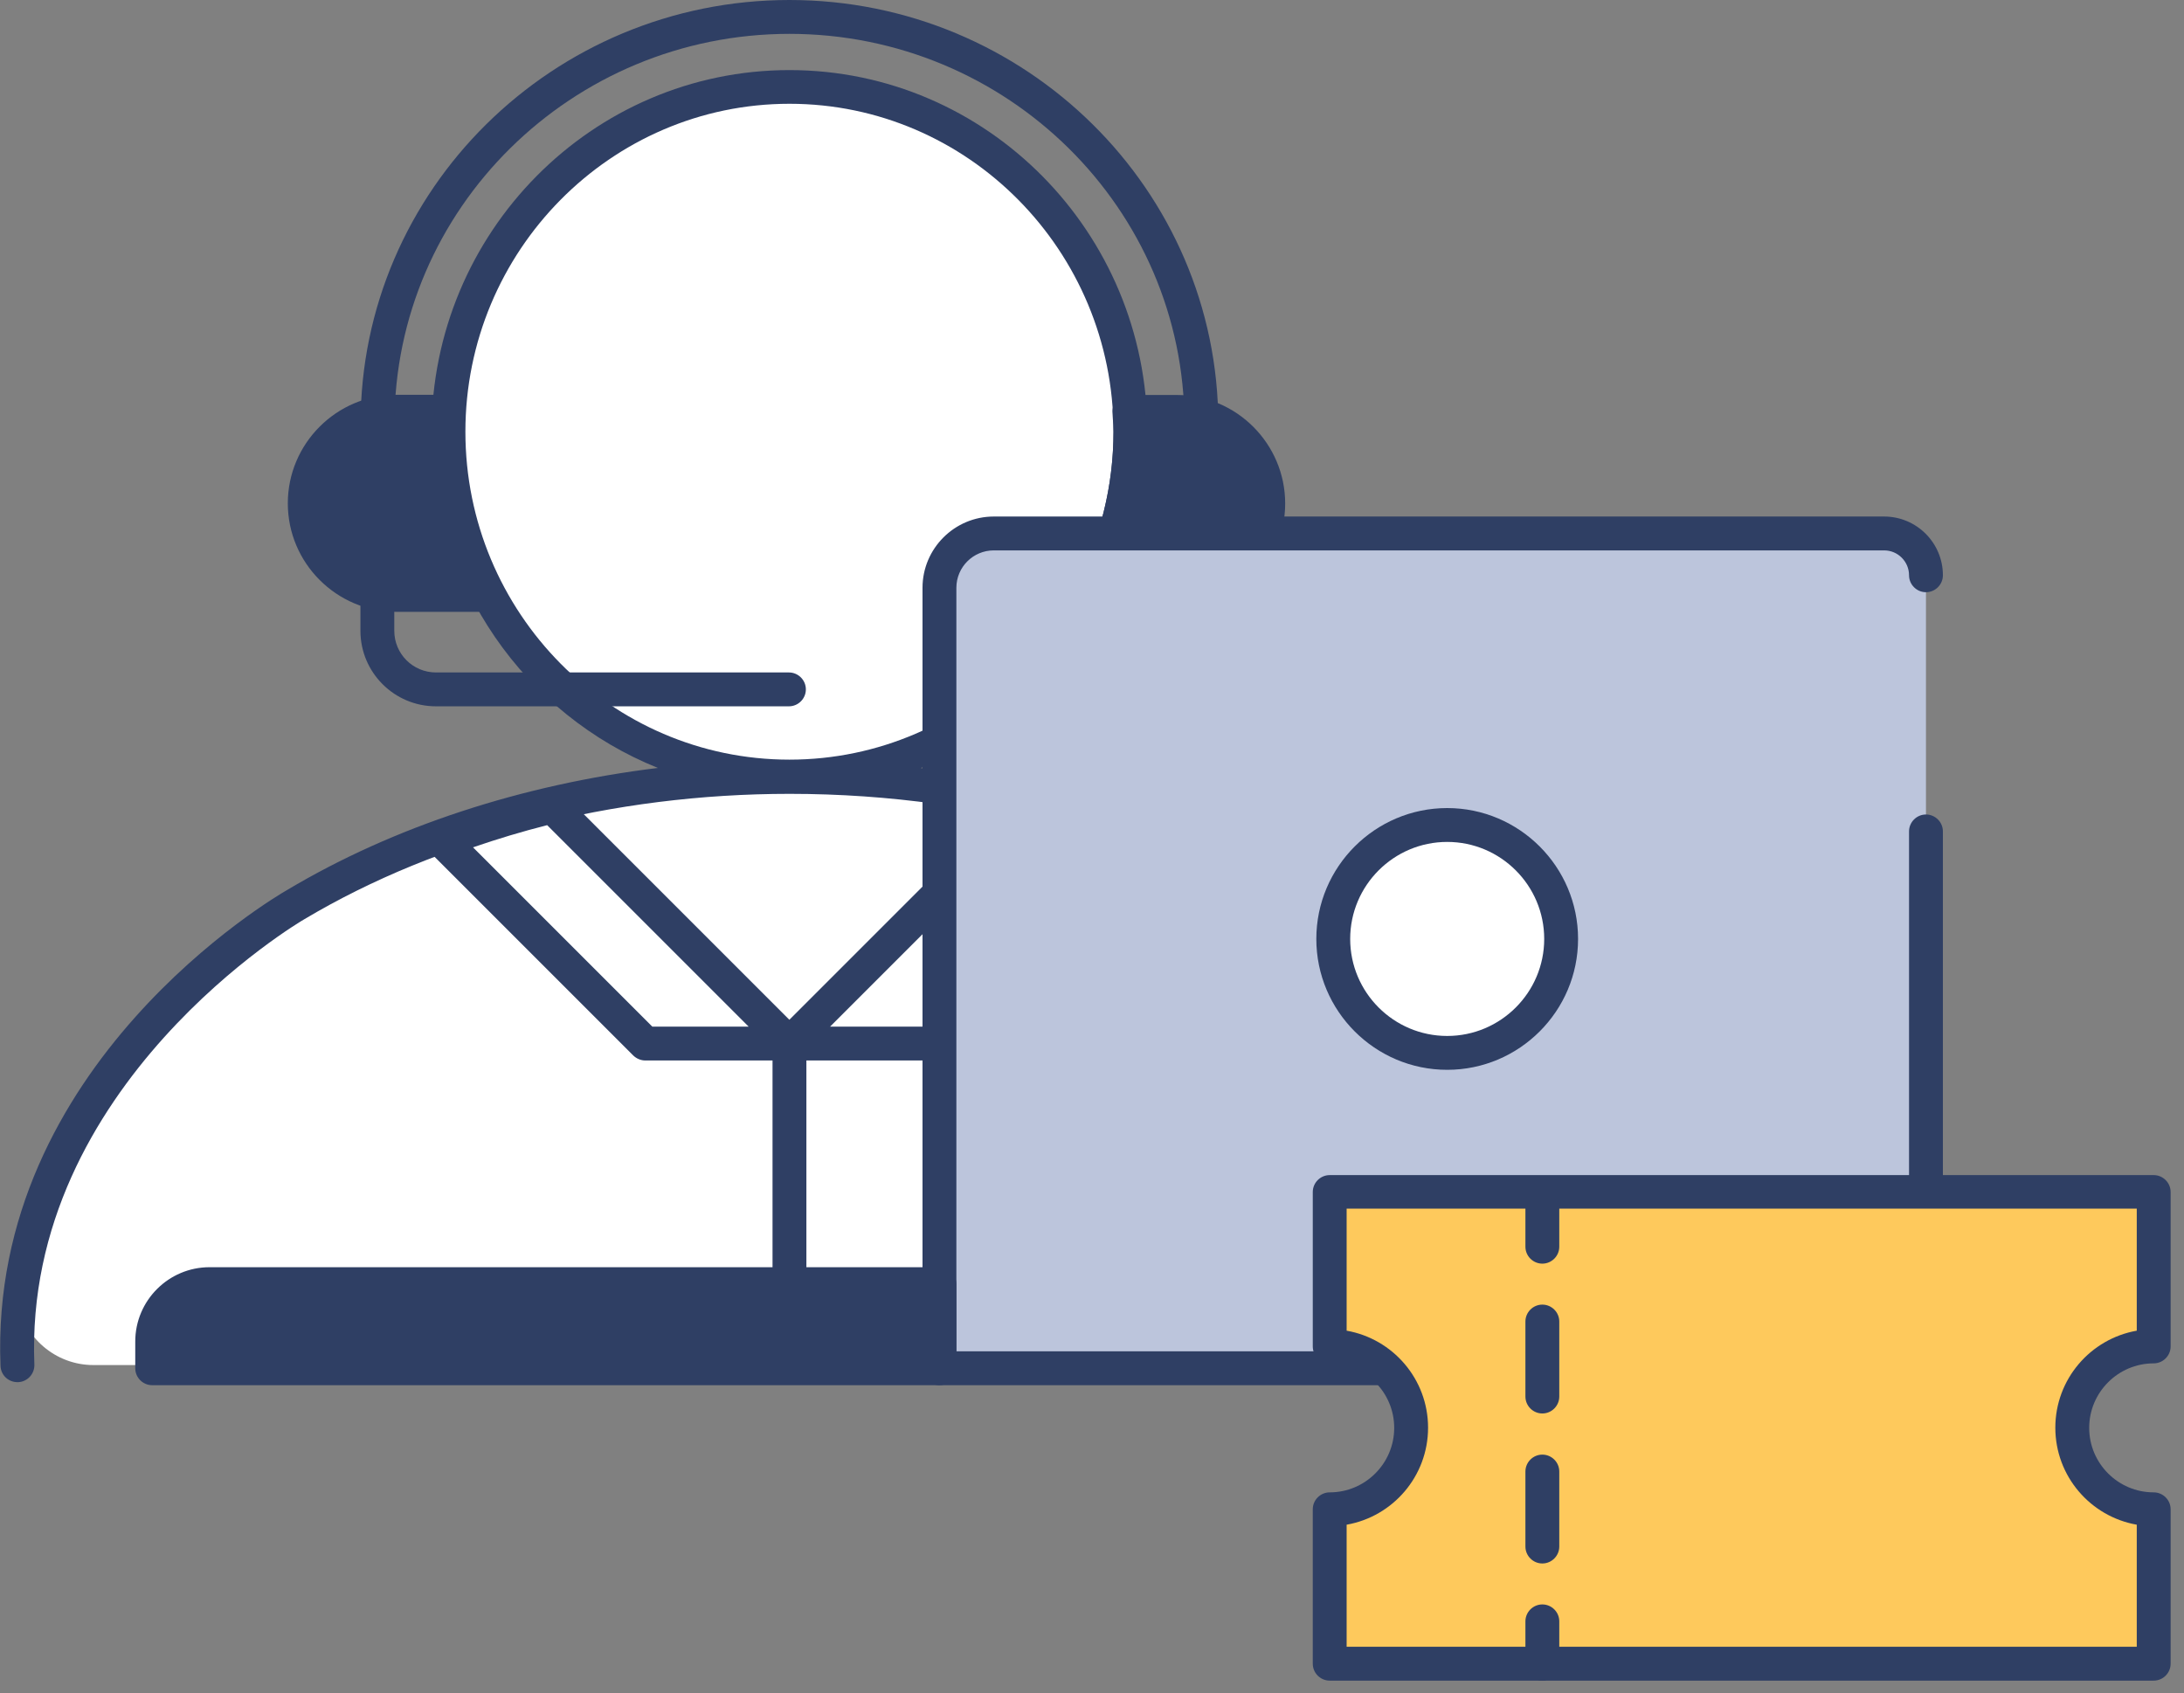 <svg width="129" height="100" viewBox="0 0 129 100" fill="none" xmlns="http://www.w3.org/2000/svg">
<rect x="0" y="0" width="129" height="100" fill="#808080" stroke="none"/>
<g clip-path="url(#clip0_270_396)">
<path d="M87.73 80.63H5.52C3.26 80.63 1.39 78.98 1.02 76.81C2.31 59.59 22.25 45.88 46.63 45.88C71.01 45.88 90.95 59.59 92.24 76.81C91.87 78.98 89.99 80.63 87.74 80.63H87.73ZM66.769 25.5C66.769 36.75 57.749 45.87 46.63 45.87C35.51 45.87 26.489 36.75 26.489 25.5C26.489 14.25 35.51 5.13 46.63 5.13C57.749 5.13 66.769 14.25 66.769 25.5Z" fill="white"/>
<path d="M54.4 45.36C62.219 42.22 67.769 34.51 67.769 25.51C67.769 13.73 58.289 4.14 46.63 4.14C34.969 4.14 25.489 13.73 25.489 25.51C25.489 34.52 31.04 42.22 38.859 45.36C30.849 46.34 23.259 48.81 16.959 52.57C16.239 52.98 -0.68 62.9 0.03 80.68C0.05 81.22 0.49 81.64 1.03 81.64C1.04 81.64 1.06 81.64 1.07 81.64C1.62 81.62 2.05 81.15 2.03 80.6C1.37 64.05 17.79 54.4 17.97 54.3C25.989 49.52 36.169 46.89 46.639 46.89C70.34 46.89 89.9 60 91.24 76.77C90.9 78.44 89.45 79.65 87.74 79.65C87.189 79.65 86.74 80.1 86.74 80.65C86.74 81.2 87.189 81.65 87.74 81.65C90.46 81.65 92.769 79.69 93.23 76.99C93.24 76.91 93.249 76.83 93.24 76.75C92.049 60.79 75.579 47.94 54.41 45.37L54.4 45.36ZM27.489 25.5C27.489 14.82 36.08 6.13 46.63 6.13C57.179 6.13 65.769 14.82 65.769 25.5C65.769 36.18 57.179 44.87 46.63 44.87C36.08 44.87 27.489 36.18 27.489 25.5Z" fill="#2F3F64"/>
<path d="M46.63 81.63C46.08 81.63 45.63 81.18 45.63 80.63V61.64C45.63 61.09 46.08 60.64 46.63 60.64C47.18 60.64 47.63 61.09 47.63 61.64V80.63C47.63 81.18 47.18 81.63 46.63 81.63Z" fill="#2F3F64"/>
<path d="M55.139 62.64H46.629C46.229 62.64 45.859 62.4 45.709 62.02C45.549 61.65 45.639 61.22 45.929 60.93L59.929 46.93C60.179 46.68 60.539 46.59 60.869 46.67C63.159 47.23 65.379 47.92 67.489 48.71C67.809 48.83 68.039 49.1 68.109 49.43C68.179 49.76 68.079 50.11 67.839 50.35L55.839 62.35C55.649 62.54 55.399 62.64 55.129 62.64H55.139ZM49.039 60.64H54.719L65.309 50.05C63.889 49.56 62.429 49.13 60.929 48.74L49.029 60.64H49.039Z" fill="#2F3F64"/>
<path d="M46.629 62.64H38.119C37.849 62.64 37.599 62.53 37.409 62.35L25.409 50.35C25.169 50.11 25.069 49.76 25.139 49.43C25.209 49.1 25.449 48.83 25.759 48.71C27.869 47.91 30.099 47.23 32.379 46.67C32.709 46.59 33.079 46.69 33.319 46.93L47.319 60.93C47.609 61.22 47.689 61.65 47.539 62.02C47.389 62.39 47.019 62.64 46.619 62.64H46.629ZM38.529 60.64H44.219L32.319 48.74C30.819 49.12 29.359 49.56 27.939 50.05L38.529 60.64Z" fill="#2F3F64"/>
<path d="M70.96 26.03C70.41 26.03 69.96 25.58 69.96 25.03C69.96 12.33 59.49 2 46.63 2C33.77 2 23.3 12.33 23.3 25.03C23.3 25.58 22.85 26.03 22.3 26.03C21.75 26.03 21.3 25.58 21.3 25.03C21.29 11.23 32.66 0 46.63 0C60.6 0 71.96 11.23 71.96 25.03C71.96 25.58 71.51 26.03 70.96 26.03Z" fill="#2F3F64"/>
<path d="M69.5 35.14H64.38C65.91 32.27 66.78 28.99 66.78 25.5C66.78 25.1 66.74 24.71 66.72 24.32H69.51C72.5 24.32 74.92 26.74 74.92 29.73C74.92 32.72 72.5 35.14 69.51 35.14H69.5Z" fill="#2F3F64"/>
<path d="M69.5 36.14H64.38C64.03 36.14 63.7 35.96 63.52 35.65C63.34 35.34 63.33 34.98 63.49 34.67C64.98 31.87 65.77 28.7 65.77 25.5C65.77 25.24 65.75 24.98 65.73 24.72L65.71 24.38C65.69 24.11 65.79 23.84 65.98 23.64C66.17 23.44 66.43 23.33 66.71 23.33H69.5C73.03 23.33 75.91 26.21 75.91 29.74C75.91 33.27 73.03 36.15 69.5 36.15V36.14ZM65.97 34.14H69.5C71.93 34.14 73.91 32.16 73.91 29.73C73.91 27.3 71.93 25.32 69.5 25.32H67.77C67.77 25.38 67.77 25.44 67.77 25.5C67.77 28.47 67.15 31.43 65.97 34.14Z" fill="#2F3F64"/>
<path d="M23.401 35.14H28.52C26.991 32.27 26.12 28.99 26.12 25.5C26.12 25.1 26.16 24.71 26.18 24.32H23.39C20.401 24.32 17.98 26.74 17.98 29.73C17.98 32.72 20.401 35.14 23.39 35.14H23.401Z" fill="#2F3F64"/>
<path d="M28.53 36.14H23.41C19.88 36.14 17 33.26 17 29.73C17 26.2 19.88 23.32 23.41 23.32H26.2C26.48 23.32 26.74 23.43 26.93 23.63C27.12 23.83 27.22 24.1 27.2 24.37L27.18 24.71C27.16 24.97 27.14 25.23 27.14 25.49C27.14 28.68 27.93 31.85 29.42 34.66C29.59 34.97 29.58 35.34 29.39 35.64C29.21 35.94 28.88 36.13 28.53 36.13V36.14ZM23.4 25.32C20.97 25.32 18.99 27.3 18.99 29.73C18.99 32.16 20.97 34.14 23.4 34.14H26.93C25.75 31.43 25.13 28.47 25.13 25.5C25.13 25.44 25.13 25.38 25.13 25.32H23.4Z" fill="#2F3F64"/>
<path d="M46.599 41.72H25.749C23.289 41.72 21.289 39.72 21.289 37.26V29.74C21.289 29.19 21.739 28.74 22.289 28.74C22.839 28.74 23.289 29.19 23.289 29.74V37.26C23.289 38.62 24.389 39.72 25.749 39.72H46.599C47.149 39.72 47.599 40.17 47.599 40.72C47.599 41.27 47.149 41.72 46.599 41.72Z" fill="#2F3F64"/>
<path d="M113.759 33.98C113.759 32.62 112.659 31.51 111.289 31.51H58.699C56.929 31.51 55.489 32.95 55.489 34.72V80.82H111.289C112.649 80.82 113.759 79.72 113.759 78.35V49.11" fill="#BCC5DC"/>
<path d="M111.289 81.82H55.489C54.939 81.82 54.489 81.37 54.489 80.82V34.72C54.489 32.4 56.379 30.51 58.699 30.51H111.289C113.199 30.51 114.759 32.06 114.759 33.98C114.759 34.53 114.309 34.98 113.759 34.98C113.209 34.98 112.759 34.53 112.759 33.98C112.759 33.17 112.099 32.51 111.289 32.51H58.699C57.479 32.51 56.489 33.5 56.489 34.72V79.82H111.289C112.099 79.82 112.759 79.16 112.759 78.35V49.11C112.759 48.56 113.209 48.11 113.759 48.11C114.309 48.11 114.759 48.56 114.759 49.11V78.35C114.759 80.26 113.199 81.82 111.289 81.82Z" fill="#2F3F64"/>
<path d="M55.489 75.85V80.82H8.989V79.24C8.989 77.37 10.509 75.85 12.379 75.85H55.489Z" fill="#2F3F64"/>
<path d="M55.489 81.82H8.989C8.439 81.82 7.989 81.37 7.989 80.82V79.24C7.989 76.82 9.959 74.85 12.379 74.85H55.489C56.039 74.85 56.489 75.3 56.489 75.85V80.82C56.489 81.37 56.039 81.82 55.489 81.82ZM9.989 79.82H54.489V76.85H12.379C11.059 76.85 9.989 77.92 9.989 79.24V79.82Z" fill="#2F3F64"/>
<path d="M85.48 62.191C89.197 62.191 92.21 59.177 92.21 55.461C92.21 51.744 89.197 48.73 85.48 48.73C81.763 48.73 78.75 51.744 78.75 55.461C78.75 59.177 81.763 62.191 85.48 62.191Z" fill="white"/>
<path d="M85.48 63.191C81.22 63.191 77.75 59.721 77.75 55.461C77.75 51.2 81.22 47.73 85.48 47.73C89.74 47.73 93.21 51.2 93.21 55.461C93.21 59.721 89.74 63.191 85.48 63.191ZM85.48 49.73C82.32 49.73 79.75 52.3 79.75 55.461C79.75 58.62 82.32 61.191 85.48 61.191C88.64 61.191 91.21 58.62 91.21 55.461C91.21 52.3 88.64 49.73 85.48 49.73Z" fill="#2F3F64"/>
<path d="M122.4 84.34C122.4 81.68 124.55 79.53 127.21 79.53V70.41H78.54V79.53C81.2 79.53 83.35 81.68 83.35 84.34C83.35 87 81.2 89.15 78.54 89.15V98.27H127.21V89.15C124.55 89.15 122.4 87 122.4 84.34Z" fill="#FEC95C"/>
<path d="M127.21 99.27H78.54C77.99 99.27 77.54 98.82 77.54 98.27V89.15C77.54 88.6 77.99 88.15 78.54 88.15C80.64 88.15 82.35 86.44 82.35 84.34C82.35 82.24 80.64 80.53 78.54 80.53C77.99 80.53 77.54 80.08 77.54 79.53V70.41C77.54 69.86 77.99 69.41 78.54 69.41H127.21C127.76 69.41 128.21 69.86 128.21 70.41V79.53C128.21 80.08 127.76 80.53 127.21 80.53C125.11 80.53 123.4 82.24 123.4 84.34C123.4 86.44 125.11 88.15 127.21 88.15C127.76 88.15 128.21 88.6 128.21 89.15V98.27C128.21 98.82 127.76 99.27 127.21 99.27ZM79.54 97.27H126.21V90.06C123.48 89.58 121.4 87.2 121.4 84.33C121.4 81.46 123.48 79.08 126.21 78.6V71.39H79.54V78.6C82.27 79.08 84.35 81.46 84.35 84.33C84.35 87.2 82.27 89.58 79.54 90.06V97.27Z" fill="#2F3F64"/>
<path d="M91.1 74.64C90.55 74.64 90.1 74.19 90.1 73.64V71.14C90.1 70.59 90.55 70.14 91.1 70.14C91.65 70.14 92.1 70.59 92.1 71.14V73.64C92.1 74.19 91.65 74.64 91.1 74.64Z" fill="#2F3F64"/>
<path d="M91.1 92.35C90.55 92.35 90.1 91.9 90.1 91.35V86.92C90.1 86.37 90.55 85.92 91.1 85.92C91.65 85.92 92.1 86.37 92.1 86.92V91.35C92.1 91.9 91.65 92.35 91.1 92.35ZM91.1 83.49C90.55 83.49 90.1 83.04 90.1 82.49V78.06C90.1 77.51 90.55 77.06 91.1 77.06C91.65 77.06 92.1 77.51 92.1 78.06V82.49C92.1 83.04 91.65 83.49 91.1 83.49Z" fill="#2F3F64"/>
<path d="M91.1 99.269C90.55 99.269 90.1 98.82 90.1 98.269V95.769C90.1 95.219 90.55 94.769 91.1 94.769C91.65 94.769 92.1 95.219 92.1 95.769V98.269C92.1 98.82 91.65 99.269 91.1 99.269Z" fill="#2F3F64"/>
</g>
<defs>
<clipPath id="clip0_270_396">
<rect width="128.21" height="99.27" fill="white"/>
</clipPath>
</defs>
</svg>
